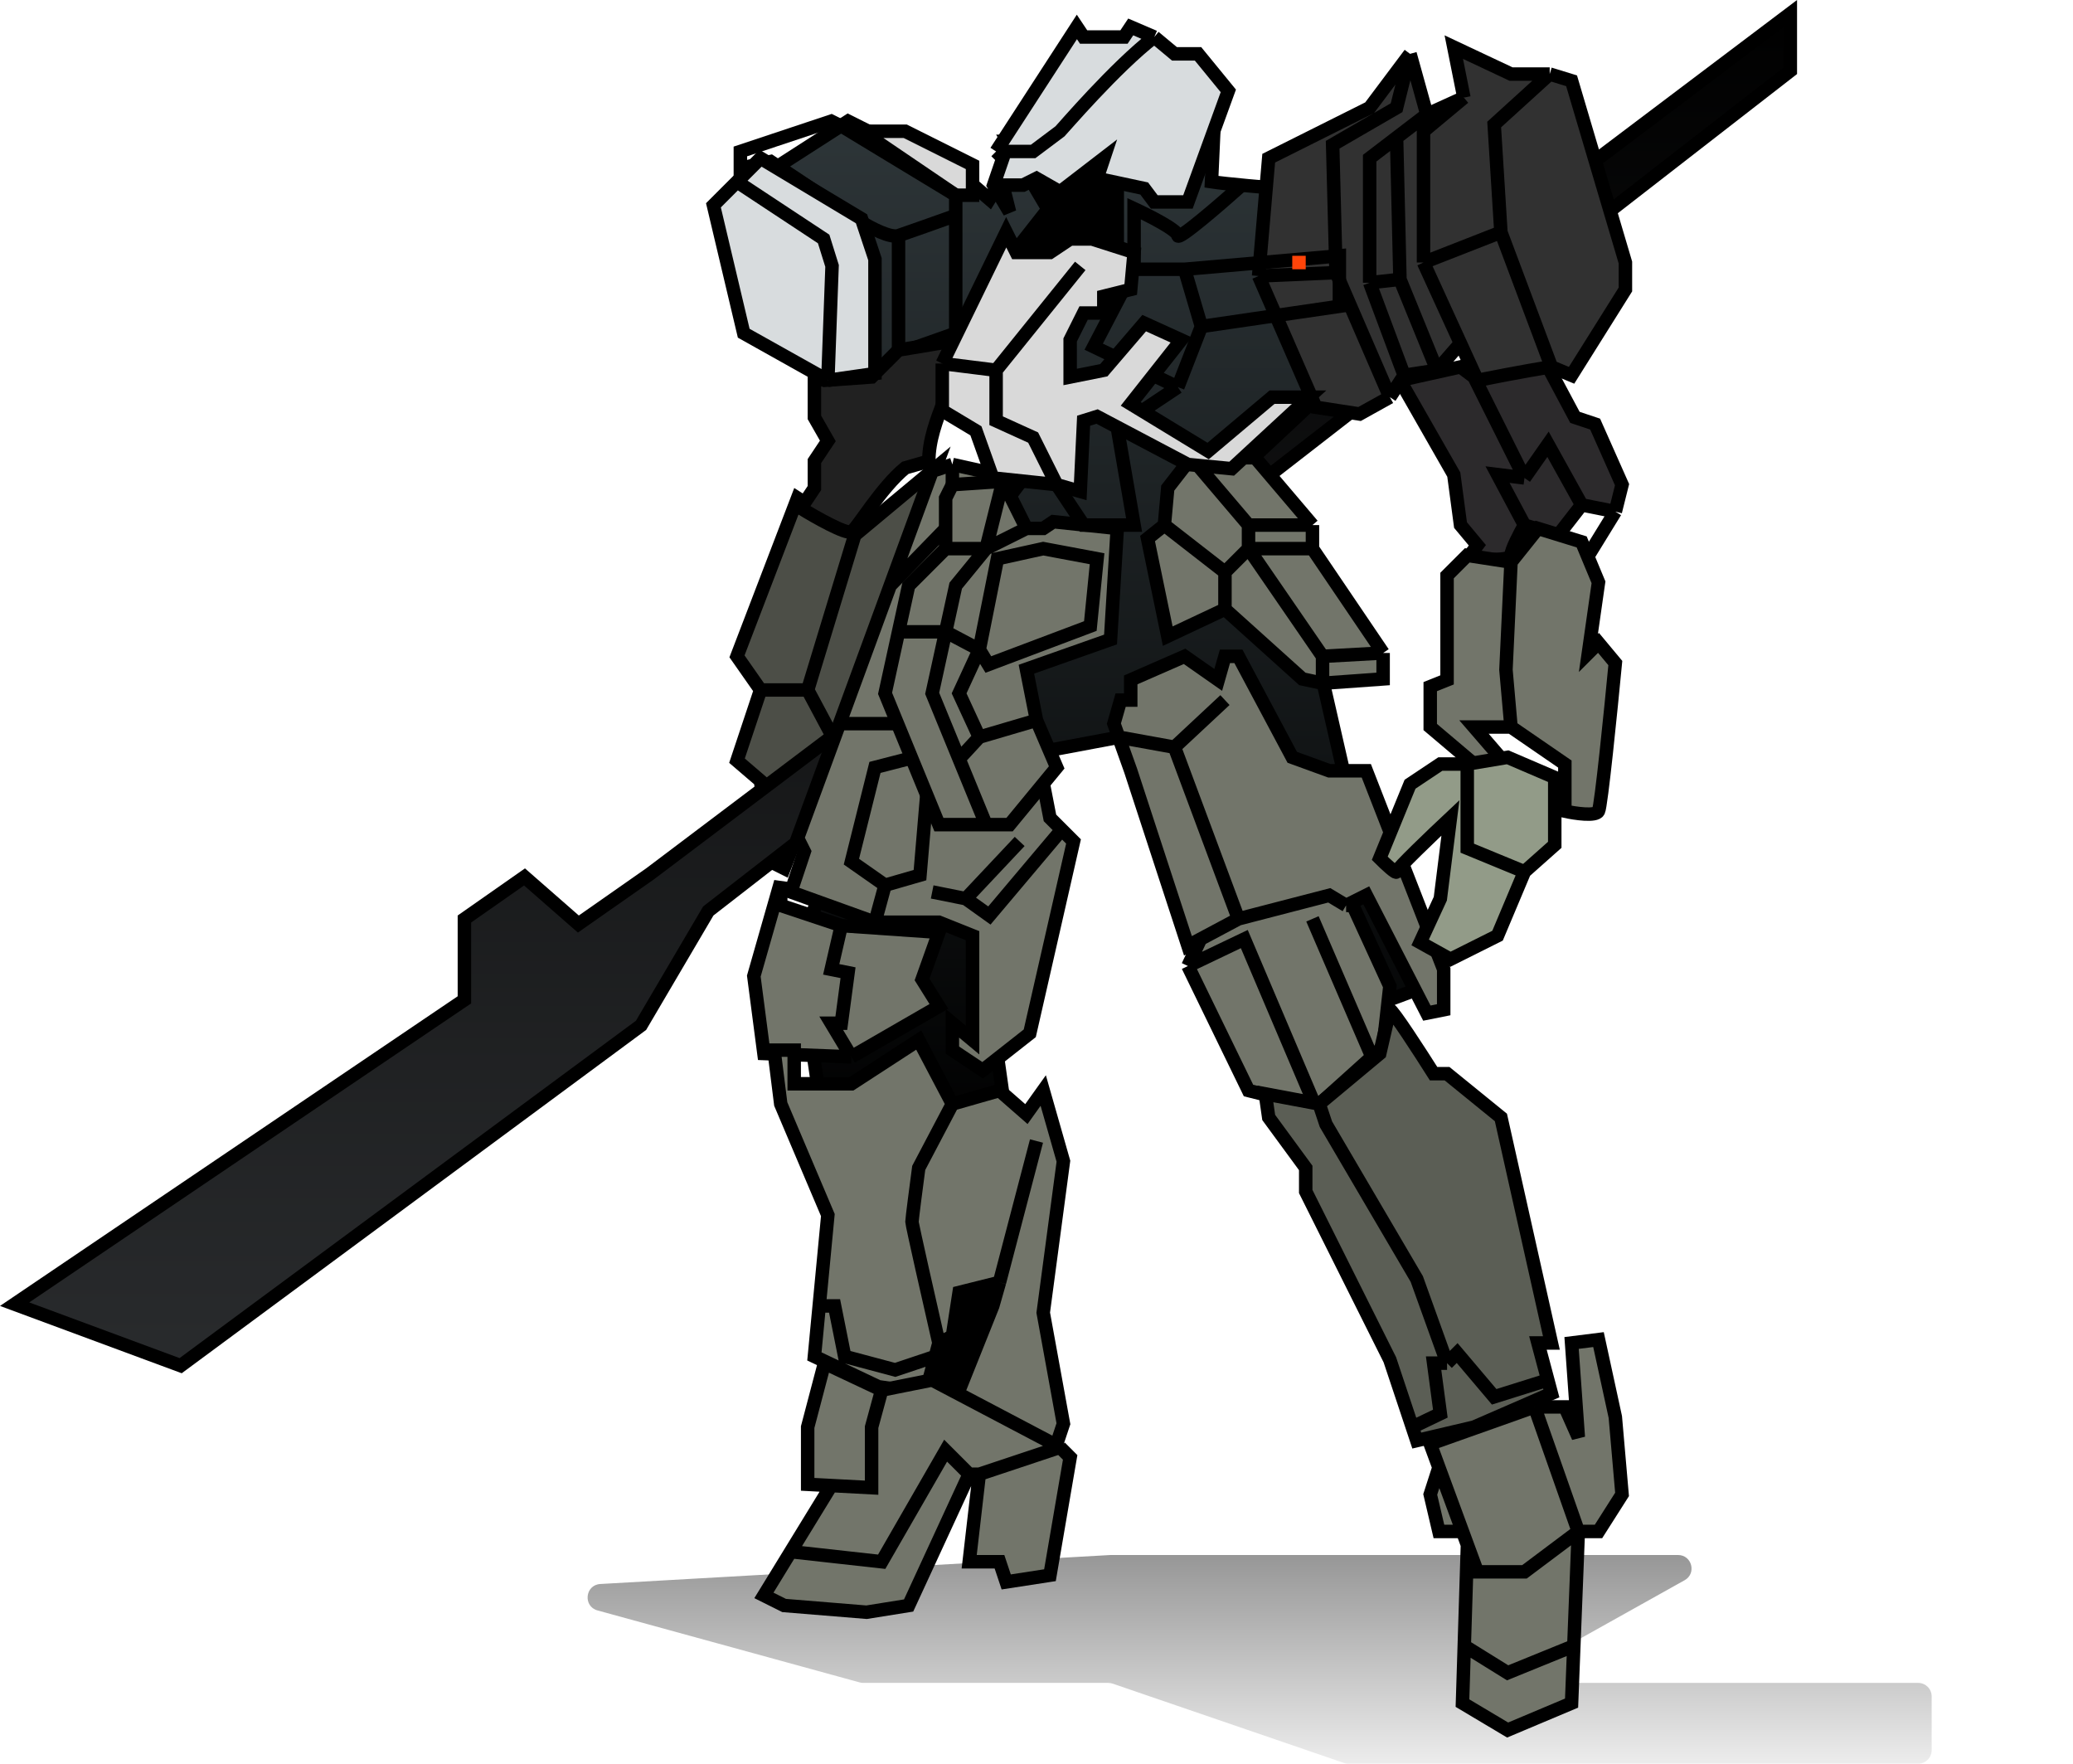 <svg width="308" height="262" viewBox="0 0 308 262" fill="none" xmlns="http://www.w3.org/2000/svg">
<path d="M109.5 97.5L118.5 74L127 79.5L139 69.5L124 110C124 110 120 119.833 116.5 129L114.5 128L113 116L109.5 113L113 102.5L109.5 97.5Z" fill="#72756A"/>
<path d="M109.5 97.5L118.5 74L127 79.5L139 69.5L124 110C124 110 120 119.833 116.5 129L114.5 128L113 116L109.5 113L113 102.5L109.5 97.5Z" fill="black" fill-opacity="0.33"/>
<path d="M113 102.5L109.5 97.5L118.5 74L127 79.5M113 102.5L109.5 113L113 116L114.5 128L116.5 129C120 119.833 124 110 124 110M113 102.5H120M124 110L120 102.5M124 110L139 69.5L127 79.5M127 79.5L120 102.5" stroke="black" stroke-width="2"/>
<path d="M96.573 129.819L96.588 129.809L96.602 129.798L266 2.007V10.51L105.387 135.21L105.235 135.328L105.138 135.493L95.242 152.317L26.84 202.874L2.172 193.738L68.56 148.828L69 148.531V148V136.521L77.931 130.269L85.341 136.753L85.931 137.269L86.573 136.819L96.573 129.819Z" fill="url(#paint0_linear_3515_18130)" stroke="black" stroke-width="2"/>
<path d="M249.321 231H165L89.192 235.307C86.93 235.436 86.592 238.633 88.776 239.233L127.74 249.929C127.913 249.976 128.091 250 128.27 250H164.667C164.887 250 165.107 250.037 165.315 250.108L199.685 261.892C199.893 261.963 200.113 262 200.333 262H285C286.105 262 287 261.105 287 260V252C287 250.895 286.105 250 285 250H230.679C228.618 250 227.904 247.26 229.703 246.254L250.297 234.746C252.096 233.74 251.382 231 249.321 231Z" fill="url(#paint1_linear_3515_18130)" fill-opacity="0.41"/>
<path d="M147 148.5L155.5 208.5L129 213L118.5 140.5L147 77.75L158.5 62.5L121 52L112 27L126 18L144 27L147 29.586L155.5 16H180.5L180 27C184.333 27.667 202.8 29 204 29C205.2 29 197.583 47.167 199 56L183.5 70.5L190.75 84.25L185.5 77.75L196.5 101L200.5 118.5L210.5 147L187.5 155.5L169 109L153 112L147 148.5Z" fill="url(#paint2_linear_3515_18130)" stroke="black" stroke-width="2"/>
<path d="M134.5 19.5H128L142 29H144.5V24.5L134.5 19.5Z" fill="#D9D9D9" stroke="black" stroke-width="2"/>
<path d="M133.5 35C132.3 35.4 129.333 33.833 128 33L114.5 24L110 25V22.5L123.5 18L125.5 19L142 29V32M133.5 35C134.7 34.6 139.667 32.833 142 32M133.5 35V52.5L142 49.5V32" stroke="black" stroke-width="2"/>
<path d="M216 70.5L208 56.5L217 54.5L219 56L230 54.5L234 62L237 63L241 72L240 76L235 75L231.5 79.5L226.5 78C225.833 79.167 224.5 81.7 224.5 82.5C224.5 83.3 220.167 83.167 218 83L219.5 81L217 78L216 70.5Z" fill="#2C2A2C"/>
<path d="M226.5 78C225.833 79.167 224.5 81.7 224.5 82.5C224.5 83.3 220.167 83.167 218 83L219.5 81L217 78L216 70.5L208 56.5L217 54.5L219 56M226.5 78L231.5 79.5L235 75M226.5 78L222.5 70.5L226.5 71M235 75L240 76M235 75L230 66L226.5 71M240 76L241 72L237 63L234 62L230 54.5L219 56M240 76L236 82.5M219 56L226.5 71" stroke="black" stroke-width="2"/>
<path d="M215 85.5L218 82.5L224.5 83.5L228.5 78.5L235 80.5L237.5 86.5L236 97L237.5 95.5L240 98.5C239.333 105.5 237.9 119.7 237.5 120.5C237.1 121.3 234 120.833 232.5 120.5V113.5L224.5 108H219L223.75 113.5H219L212.5 108V102L215 101V85.5Z" fill="#72756A"/>
<path d="M224.5 108H219L223.75 113.5H219L212.5 108V102L215 101V85.5L218 82.5L224.5 83.5M224.5 108L232.5 113.5V120.5C234 120.833 237.1 121.3 237.5 120.5C237.9 119.7 239.333 105.5 240 98.5L237.5 95.5L236 97L237.5 86.5L235 80.5L228.5 78.5L224.5 83.5M224.5 108L223.75 99.5L224.5 83.5" stroke="black" stroke-width="2"/>
<path d="M121 62V56L122.5 56.5L129.5 56L133.5 52L142.5 50.5C142.5 56.761 138 62.281 138 68.5L134.5 69.5C130.833 72.5 127.3 78.6 126.5 79C125.7 79.4 121.167 76.833 119 75.5L121 72.5V68.5L123 65.5L121 62Z" fill="#212121" stroke="black" stroke-width="2"/>
<path d="M205.5 97V100.857L196.5 101.5L193.5 100.857L182 90.5L173.5 94.5L170.5 80L173 78L173.5 72.5L177 68H186.5L195 78V81.5L205.5 97Z" fill="#72756A"/>
<path d="M205.5 97V100.857L196.5 101.5M205.5 97L195 81.5M205.5 97L196.5 97.5M195 81.5V78M195 81.5H185.5M195 78L186.5 68H177M195 78H185.5M177 68L173.5 72.5L173 78M177 68L185.5 78M173 78L170.5 80L173.5 94.5L182 90.5M173 78L182 85M182 90.5L193.5 100.857L196.5 101.5M182 90.5V85M196.5 101.5V97.5M196.5 97.5L185.5 81.5M185.5 81.5L182 85M185.5 81.5V78" stroke="black" stroke-width="2"/>
<path d="M141.5 69L146 70L156 121.5L157.75 123.25L159.5 125L153 153.5L146 159L141.5 156V152L144.5 154.5V139L139.5 137H130L117.5 132.5L119.5 126.5L118.5 124.5L124.739 107.5L132.261 87L138.5 70L141.5 69Z" fill="#72756A"/>
<path d="M141.5 69L146 70L156 121.5L157.75 123.25M141.5 69L138.5 70L132.261 87M141.5 69V77.5L132.261 87M130 137L117.5 132.5L119.5 126.5L118.5 124.5L124.739 107.5M130 137H139.5L144.5 139V154.5L141.5 152V156L146 159L153 153.5L159.5 125L157.75 123.25M130 137L131.5 131.5M138.5 132.5L143.5 133.5M143.5 133.5L147 136L157.75 123.25M143.5 133.5L151.5 125M131.5 131.5L136.689 130L138 114.5L135 112.711M131.5 131.5L126.5 128L130 114L135 112.711M135 112.711L136.689 107.5M137.5 105L136.689 107.5M124.739 107.5H136.689M124.739 107.5L132.261 87" stroke="black" stroke-width="2"/>
<g filter="url(#filter0_d_3515_18130)">
<path d="M145.5 81.5V74L146.5 72L154 71.5L157.5 78.5H160L161.5 77.5L171 78.5L170 95L157.5 99.412L159 107L162 114L155 122.5H151.5H144.5L136.5 103L138.5 93.857L140 87L145.5 81.5Z" fill="#72756A"/>
<path d="M145.5 81.5V74L146.5 72L154 71.5M145.5 81.5L140 87L138.5 93.857M145.5 81.5H151.5M154 71.5L157.5 78.5M154 71.5L151.5 81.5M157.5 78.5H160L161.5 77.5L171 78.5L170 95L157.5 99.412L159 107M157.5 78.5L151.5 81.5M159 107L162 114L155 122.5H151.5M159 107L150.5 109.5M151.5 81.5L147 87L145.5 93.857M151.5 122.5H144.5L136.5 103L138.5 93.857M151.5 122.5L147.5 112.75M147.5 112.75L143.5 103L145.5 93.857M147.5 112.75L150.5 109.5M150.5 109.5L147.5 103L150.5 96.5M150.5 96.5L153.196 83L160 81.5L168 83L167 93L151.848 98.715L150.5 96.5ZM150.5 96.5L145.5 93.857M145.5 93.857H138.5" stroke="black" stroke-width="2"/>
</g>
<path d="M165.5 107.5L166.5 104H168V101L176 97.5L181 101L182 97.5H184L192 112.5L197.5 114.5H203L214.5 144V150L212 150.5L203 133L200 134.5H201L206.5 146.5L205.5 155.5L203.833 157L195.5 164.5L185.5 162L176.5 143.5L178.375 139.5L176.5 140.5L168 114.5L166.214 109.5L165.5 107.5Z" fill="#72756A"/>
<path d="M200 134.5L203 133L212 150.5L214.5 150V144L203 114.5H197.5L192 112.5L184 97.5H182L181 101L176 97.5L168 101V104H166.5L165.5 107.5L166.214 109.5M200 134.5L197.5 133L184 136.5M200 134.5H201L206.5 146.5L205.5 155.5L203.833 157M184 136.5L174.5 111M184 136.5L178.375 139.5M174.5 111L182 104M174.5 111L166.214 109.5M166.214 109.5L168 114.5L176.5 140.5L178.375 139.5M178.375 139.5L176.5 143.5M176.5 143.5L185.5 162L195.5 164.5M176.5 143.5L184.875 139.5L195.5 164.5M195.5 164.5L203.833 157M195 136.5L203.833 157" stroke="black" stroke-width="2"/>
<path d="M206.5 150C206.9 150 211 156.333 213 159.5H215L223 166L230.5 199.5H228.5L229.967 205L230.5 207L219 212L210.5 214L209.833 212L206.5 202L194 177V173.5L188.5 166L188 162.5L196 164L205 156.5L206.5 150Z" fill="#72756A"/>
<path d="M206.5 150C206.9 150 211 156.333 213 159.5H215L223 166L230.5 199.5H228.5L229.967 205L230.5 207L219 212L210.5 214L209.833 212L206.5 202L194 177V173.5L188.5 166L188 162.5L196 164L205 156.5L206.5 150Z" fill="black" fill-opacity="0.2"/>
<path d="M196 164L188 162.5L188.5 166L194 173.5V177L206.5 202L209.833 212M196 164L205 156.5L206.5 150C206.9 150 211 156.333 213 159.5H215L223 166L230.5 199.5H228.5L229.967 205M196 164L197 167L210.5 190L215 202.5M215 202.5H213L214 210L209.833 212M215 202.5L216.5 201L222 207.5L229.967 205M209.833 212L210.5 214L219 212L230.5 207L229.967 205" stroke="black" stroke-width="2"/>
<path d="M217.289 253L224 257L233.5 253L233.833 244.5L224 248.5L217.556 244.5L217.289 253Z" fill="#72756A"/>
<path fill-rule="evenodd" clip-rule="evenodd" d="M237.5 227.5H234.5L228 209H232.5L234.5 213.5L233.5 199.5L237.5 199L240 210.5L241 222L237.5 227.5ZM213.789 218L212.5 222L213.789 227.5H217.289L213.789 218ZM218.026 229.5L217.556 244.5L224 248.5L233.833 244.5L234.5 227.5L226.5 233.5H219.5L218.026 229.5Z" fill="#72756A"/>
<path d="M219.5 233.5H226.5L234.5 227.5L228 209L212.5 214.5L213.789 218L217.289 227.5L218.026 229.5L219.5 233.5Z" fill="#72756A"/>
<path d="M234.5 227.5L226.5 233.5H219.5L218.026 229.5M234.5 227.5H237.5L241 222L240 210.5L237.5 199L233.5 199.5L234.5 213.5L232.5 209H228M234.5 227.5L228 209M234.5 227.5L233.833 244.5M228 209L212.5 214.5L213.789 218M213.789 218L212.5 222L213.789 227.5H217.289M213.789 218L217.289 227.5M217.289 227.5L218.026 229.5M218.026 229.5L217.556 244.5M233.833 244.5L233.5 253L224 257L217.289 253L217.556 244.5M233.833 244.5L224 248.5L217.556 244.5" stroke="black" stroke-width="2"/>
<path d="M125 137.5L139.5 138.5L137 145.5L139.5 149.5L126.5 157L113.5 156.5L112 145L116 131V134.5L125 137.5Z" fill="#72756A"/>
<path d="M125 137.5L139.5 138.5L137 145.5L139.5 149.5L126.5 157M125 137.5L116 134.5V131L112 145L113.5 156.5L126.5 157M125 137.5L123.5 144L126 144.5L125 152H123.5L126.5 157" stroke="black" stroke-width="2"/>
<path d="M126.5 161L136.5 154.5L141.5 164L148.5 162L152.5 165.5L155 162L158 172.5L155 195L158 211.5L156 217.5L152.5 218.5V217H146.5L145.5 219.5L142.5 218.5L139.5 214L147.5 194L148.5 190.5L142.5 192L141.5 198.5L139.5 199.5L138.967 201.5L137.5 207L130.5 206L121 201.5L121.714 194L123 180.5L116 164L115 156H118V161H126.5Z" fill="#72756A"/>
<path d="M139.5 199.5L141.5 198.5L142.5 192L148.5 190.5M139.5 199.5C138.167 193.667 135.5 181.9 135.5 181.5C135.5 181.1 136.167 176 136.5 173.5L141.5 164M139.5 199.5L138.967 201.5M148.5 190.5L147.5 194L139.5 214L142.5 218.5L145.5 219.5L146.5 217H152.5V218.5L156 217.5L158 211.5L155 195L158 172.5L155 162L152.5 165.5L148.5 162L141.5 164M148.5 190.5L154 169.5M141.5 164L136.5 154.5L126.5 161H118V156H115L116 164L123 180.5L121.714 194M121.714 194L121 201.5L130.5 206L137.5 207L138.967 201.5M121.714 194H124L125.5 201.5L133 203.5L138.967 201.5" stroke="black" stroke-width="2"/>
<path fill-rule="evenodd" clip-rule="evenodd" d="M120 212L122.5 202.5L131 206.5L138.5 205L157.5 215L145.5 219H144L140.5 215.5L131 232L117.484 230.5L123.5 220.684L120 220.5V212Z" fill="#72756A"/>
<path d="M145.5 219L144 232H148.5L149.5 235L156 234L159 216.5L157.5 215L145.5 219Z" fill="#72756A"/>
<path d="M113.5 237L116.5 238.5L128.75 239.5L135 238.5L144 219L140.5 215.5L131 232L117.484 230.5L113.5 237Z" fill="#72756A"/>
<path d="M131 206.5L129.5 212V221L123.5 220.684M131 206.5L122.5 202.5L120 212V220.5L123.5 220.684M131 206.5L138.5 205L157.5 215M123.5 220.684L117.484 230.5M144 219L135 238.5L128.75 239.5L116.5 238.5L113.5 237L117.484 230.5M144 219H145.5M144 219L140.5 215.5L131 232L117.484 230.5M145.5 219L144 232H148.5L149.5 235L156 234L159 216.5L157.5 215M145.5 219L157.5 215" stroke="black" stroke-width="2"/>
<path d="M214 113.5H218L224 112.5L231 115.5V125.5L226.5 129.5L222.5 139L215.5 142.5L211 140L214 133.5L215.5 121.5C212.833 124 207.5 129.1 207.5 129.5C207.5 129.9 205.833 128.333 205 127.5L209.5 116.5L214 113.5Z" fill="#929B88"/>
<path d="M218 113.5H214L209.5 116.5L205 127.5C205.833 128.333 207.5 129.9 207.5 129.5C207.5 129.1 212.833 124 215.5 121.5L214 133.5L211 140L215.5 142.5L222.5 139L226.5 129.5M218 113.5L224 112.5L231 115.5V125.5L226.5 129.5M218 113.5V126L226.5 129.5" stroke="black" stroke-width="2"/>
<path d="M148 20H167V38H149L154.5 31L148 20Z" fill="black"/>
<path d="M164 23.5L157.5 28.5L154 26.5L152 27.5H149L150 31.5L147.625 27.5L149 23.5L148 22.5L160 4L161 5.5H167L168 4L171.5 5.5L174.5 8H178L182.5 13.5L176.5 30H171.5L170 28L163 26.5L164 23.5Z" fill="#D8DCDE"/>
<path d="M130 38.5V55.5L123 56.5L110.5 49.5L106 30.5L109.5 27L113 23.5L128 32.5L130 38.5Z" fill="#D8DCDE"/>
<path d="M171.5 5.5L174.5 8H178L182.5 13.5L176.5 30H171.5L170 28L163 26.5L164 23.5L157.5 28.5L154 26.5L152 27.5H149L150 31.5L147.625 27.5L149 23.5L148 22.5M171.5 5.5L168 4L167 5.5H161L160 4L148 22.5M171.5 5.5C165.667 10 157.9 19.1 157.5 19.5L153.5 22.5H148M123 56.5L110.5 49.5L106 30.5L109.5 27M123 56.5L130 55.5V38.5L128 32.5L113 23.5L109.5 27M123 56.5L123.625 39.5L122.375 35.5L109.5 27" stroke="black" stroke-width="2"/>
<path d="M187 41L188.5 23.5L203.5 16L209.5 8L212 17L217.5 14.5L216 7L224.5 11H230.25L233.5 12L241.5 39V43L233.5 55.75L230.5 54.5C227 55 219.5 56.5 219.5 56.5L216.986 51L213.5 55L208.625 55.75L206.5 59L202 61.5L195.5 60.5L187 41Z" fill="#313131"/>
<path d="M187 41L188.5 23.5L203.5 16L209.5 8M187 41L195.5 60.5L202 61.5L206.5 59M187 41L198.5 40.5M209.5 8L212 17M209.5 8L207.5 16L198 21.5L198.5 40.5M212 17L217.5 14.5M212 17L207.5 20.441M217.5 14.5L216 7L224.5 11H230.25M217.5 14.5L211.5 19.5V39M230.5 54.5C227 55 219.5 56.5 219.5 56.5M230.5 54.5L223 34.5M230.5 54.5L233.5 55.75L241.5 43V39L233.5 12L230.25 11M219.5 56.5L216.986 51L213.5 55M219.5 56.5L211.5 39M208.625 55.75L206.5 59M208.625 55.75L203.5 42M208.625 55.75L213.5 55M206.5 59L198.5 40.5M230.25 11L222 18.5L223 34.5M223 34.5L211.5 39M203.5 42V23.5L207.5 20.441M203.5 42L208 41.5M213.5 55L208 41.5M208 41.5L207.5 20.441" stroke="black" stroke-width="2"/>
<path d="M168.5 40C169.3 40 173.833 40 176 40M168.5 40L162.5 51.5L175 57.5M168.5 40V31C170.667 32 175 34.2 175 35C175 35.8 181.333 30.333 184.5 27.5M176 40L178.5 48.5M176 40L199 38V45.5L178.5 48.5M178.5 48.5L175 57.5M175 57.5L166 63.5L168.5 78H161L157 72" stroke="black" stroke-width="2"/>
<path d="M161 62.5L160.5 73L157 72L147.5 71L145 64L140 61V54L149.5 34.5L151 37.5H156L159 35.5H162.25L168.5 37.5L168 43L164 44V46.5H161L159 50.5V56L164 55L170 48L175.5 50.5L168 60L179.5 67L189 59H194.5L183 69.625L176.5 69L163 61.875L161 62.5Z" fill="#D9D9D9"/>
<path d="M140 54L149.5 34.5L151 37.5H156L159 35.5H162.25L168.5 37.5L168 43L164 44V46.5H161L159 50.5V56L164 55L170 48L175.5 50.5L168 60L179.5 67L189 59H194.5L183 69.625L176.5 69L163 61.875L161 62.5L160.5 73L157 72M140 54V61L145 64L147.5 71L157 72M140 54L148 55M157 72L153.5 65L148 62.5V61V55M148 55L160.5 39.5" stroke="black" stroke-width="2"/>
<rect x="192" y="38" width="2" height="2" fill="#FF4409"/>
<defs>
<filter id="filter0_d_3515_18130" x="130.456" y="70.458" width="41.6" height="53.042" filterUnits="userSpaceOnUse" color-interpolation-filters="sRGB">
<feFlood flood-opacity="0" result="BackgroundImageFix"/>
<feColorMatrix in="SourceAlpha" type="matrix" values="0 0 0 0 0 0 0 0 0 0 0 0 0 0 0 0 0 0 127 0" result="hardAlpha"/>
<feOffset dx="-5"/>
<feComposite in2="hardAlpha" operator="out"/>
<feColorMatrix type="matrix" values="0 0 0 0 0 0 0 0 0 0 0 0 0 0 0 0 0 0 0.25 0"/>
<feBlend mode="normal" in2="BackgroundImageFix" result="effect1_dropShadow_3515_18130"/>
<feBlend mode="normal" in="SourceGraphic" in2="effect1_dropShadow_3515_18130" result="shape"/>
</filter>
<linearGradient id="paint0_linear_3515_18130" x1="133.5" y1="0" x2="133.5" y2="204" gradientUnits="userSpaceOnUse">
<stop/>
<stop offset="1" stop-color="#292B2D"/>
</linearGradient>
<linearGradient id="paint1_linear_3515_18130" x1="182" y1="231" x2="182" y2="270" gradientUnits="userSpaceOnUse">
<stop/>
<stop offset="0.967" stop-opacity="0"/>
</linearGradient>
<linearGradient id="paint2_linear_3515_18130" x1="161.5" y1="16" x2="161.5" y2="171" gradientUnits="userSpaceOnUse">
<stop stop-color="#2E3639"/>
<stop offset="1"/>
</linearGradient>
</defs>
</svg>
